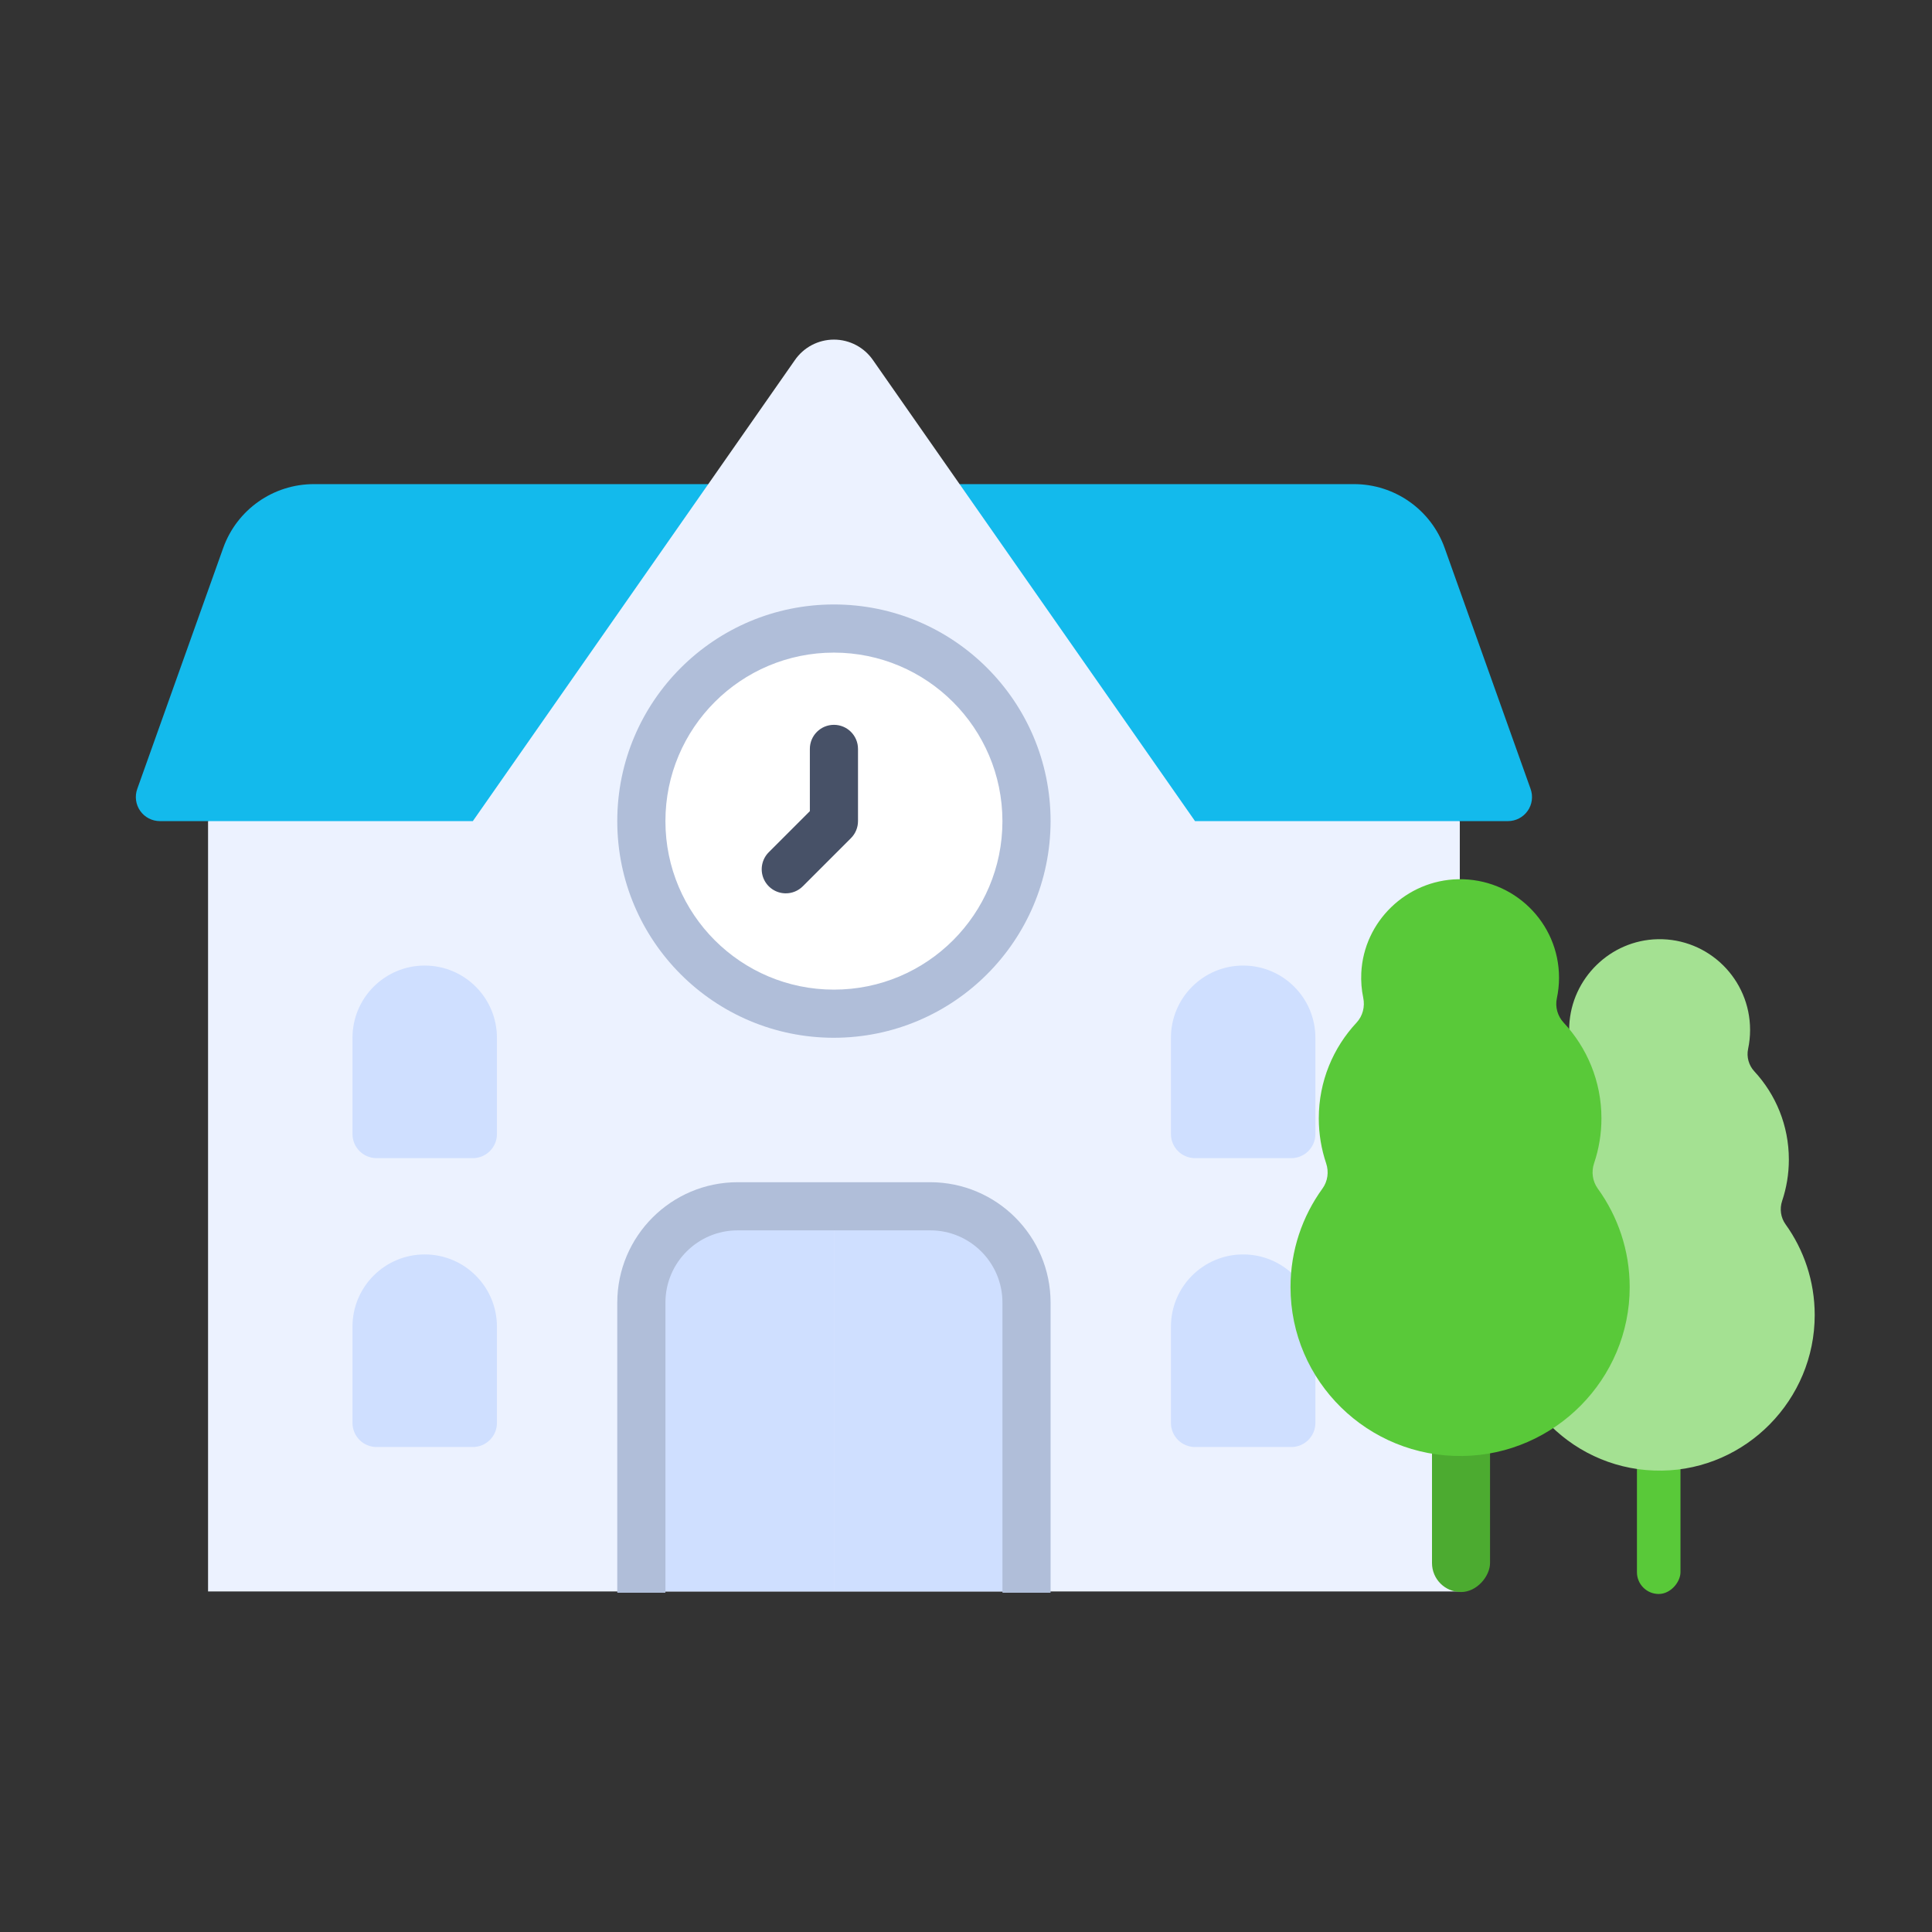 <svg width="100" height="100" viewBox="0 0 100 100" fill="none" xmlns="http://www.w3.org/2000/svg">
<rect x="0" y="0" width="100" height="100" fill="#333333" stroke="none"/>
<path d="M75.559 42.501V82.373H10.769V42.501L36.66 25.058L41.133 18.653C41.59 17.981 42.351 17.578 43.164 17.578C43.977 17.578 44.738 17.981 45.195 18.653L49.668 25.058L75.559 42.501Z" fill="#ECF2FF"/>
<path d="M43.164 62.437V82.372H33.196V67.421C33.196 64.668 35.428 62.437 38.18 62.437H43.164Z" fill="#CFDFFF"/>
<path d="M53.132 67.421V82.372H43.164V62.437H48.148C50.901 62.437 53.132 64.668 53.132 67.421Z" fill="#CFDFFF"/>
<path d="M43.164 52.469C48.669 52.469 53.132 48.006 53.132 42.501C53.132 36.996 48.669 32.533 43.164 32.533C37.659 32.533 33.196 36.996 33.196 42.501C33.196 48.006 37.659 52.469 43.164 52.469Z" fill="white"/>
<path d="M40.672 46.239C40.168 46.239 39.714 45.935 39.521 45.47C39.328 45.005 39.435 44.469 39.791 44.112L41.918 41.985V38.763C41.918 38.075 42.476 37.517 43.164 37.517C43.852 37.517 44.41 38.075 44.41 38.763V42.501C44.41 42.832 44.279 43.148 44.045 43.382L41.553 45.874C41.319 46.108 41.002 46.239 40.672 46.239Z" fill="#475167"/>
<path d="M21.983 64.929C24.047 64.929 25.721 66.602 25.721 68.667V73.651C25.721 74.339 25.163 74.897 24.474 74.897H19.491C18.802 74.897 18.245 74.339 18.245 73.651V68.667C18.245 66.602 19.918 64.929 21.983 64.929Z" fill="#CFDFFF"/>
<path d="M21.983 49.977C24.047 49.977 25.721 51.651 25.721 53.715V58.699C25.721 59.387 25.163 59.945 24.474 59.945H19.491C18.802 59.945 18.245 59.387 18.245 58.699V53.715C18.245 51.651 19.918 49.977 21.983 49.977Z" fill="#CFDFFF"/>
<path d="M64.346 64.929C66.41 64.929 68.084 66.602 68.084 68.667V73.651C68.084 74.339 67.526 74.897 66.838 74.897H61.854C61.166 74.897 60.608 74.339 60.608 73.651V68.667C60.608 66.602 62.281 64.929 64.346 64.929Z" fill="#CFDFFF"/>
<path d="M64.346 49.977C66.41 49.977 68.084 51.651 68.084 53.715V58.699C68.084 59.387 67.526 59.945 66.838 59.945H61.854C61.166 59.945 60.608 59.387 60.608 58.699V53.715C60.608 51.651 62.281 49.977 64.346 49.977Z" fill="#CFDFFF"/>
<path d="M43.164 53.715C36.971 53.715 31.95 48.694 31.95 42.501C31.95 36.308 36.971 31.287 43.164 31.287C49.357 31.287 54.378 36.308 54.378 42.501C54.371 48.691 49.354 53.708 43.164 53.715ZM43.164 33.779C38.347 33.779 34.442 37.684 34.442 42.501C34.442 47.318 38.347 51.223 43.164 51.223C47.981 51.223 51.886 47.318 51.886 42.501C51.88 37.687 47.979 33.785 43.164 33.779Z" fill="#B0BED9"/>
<path d="M36.66 25.058L24.474 42.501H8.277C7.871 42.501 7.49 42.303 7.257 41.971C7.024 41.639 6.967 41.214 7.105 40.832L11.554 28.36C12.264 26.377 14.145 25.055 16.251 25.058L36.66 25.058Z" fill="#13BAEC"/>
<path d="M78.051 42.501H61.854L49.668 25.058L70.077 25.058C72.183 25.055 74.064 26.377 74.774 28.36L79.222 40.832C79.361 41.214 79.304 41.639 79.071 41.971C78.838 42.303 78.457 42.501 78.051 42.501Z" fill="#13BAEC"/>
<path d="M48.149 61.191C51.587 61.195 54.374 63.983 54.378 67.421V82.373C54.378 82.395 54.377 82.418 54.375 82.441H51.89C51.889 82.418 51.886 82.395 51.886 82.373V67.421C51.886 65.357 50.213 63.683 48.149 63.683H38.181C36.117 63.683 34.443 65.357 34.443 67.421V82.373C34.443 82.395 34.44 82.418 34.439 82.441H31.954C31.953 82.418 31.95 82.395 31.95 82.373V67.421C31.955 63.982 34.742 61.195 38.181 61.191H48.149Z" fill="#B0BED9"/>
<rect width="2.253" height="17.838" rx="1.127" transform="matrix(-1 0 0 1 86.981 64.666)" fill="#59C939"/>
<path d="M79.386 63.366C79.638 63.016 79.698 62.567 79.561 62.159C79.335 61.486 79.213 60.766 79.213 60.018C79.213 58.255 79.891 56.65 81 55.453C81.294 55.135 81.405 54.691 81.317 54.266C81.239 53.886 81.206 53.49 81.225 53.082C81.341 50.63 83.357 48.664 85.803 48.613C88.434 48.559 90.584 50.682 90.584 53.309C90.584 53.645 90.549 53.973 90.482 54.29C90.393 54.706 90.516 55.142 90.804 55.453C91.913 56.651 92.591 58.255 92.591 60.018C92.591 60.767 92.469 61.486 92.243 62.159C92.106 62.569 92.168 63.018 92.419 63.369C93.369 64.691 93.928 66.313 93.929 68.066C93.93 72.447 90.388 76.056 86.021 76.119C81.533 76.184 77.875 72.555 77.875 68.069C77.875 66.313 78.435 64.689 79.386 63.366Z" fill="#A4E192"/>
<rect width="3.004" height="17.838" rx="1.502" transform="matrix(-1 0 0 1 77.124 64.566)" fill="#4CAB30"/>
<path d="M68.45 61.52C68.724 61.141 68.79 60.654 68.64 60.21C68.394 59.48 68.26 58.699 68.26 57.887C68.26 55.973 69.001 54.232 70.214 52.932C70.536 52.587 70.657 52.105 70.561 51.644C70.475 51.232 70.439 50.801 70.46 50.359C70.587 47.698 72.791 45.564 75.467 45.509C78.344 45.45 80.695 47.754 80.695 50.605C80.695 50.97 80.656 51.326 80.583 51.67C80.486 52.121 80.62 52.594 80.936 52.933C82.148 54.232 82.89 55.973 82.89 57.887C82.89 58.699 82.756 59.48 82.509 60.21C82.359 60.655 82.427 61.142 82.702 61.523C83.74 62.958 84.352 64.719 84.353 66.622C84.354 71.377 80.481 75.293 75.705 75.362C70.797 75.432 66.797 71.493 66.797 66.624C66.797 64.719 67.409 62.956 68.45 61.52Z" fill="#59C939"/>
</svg>
